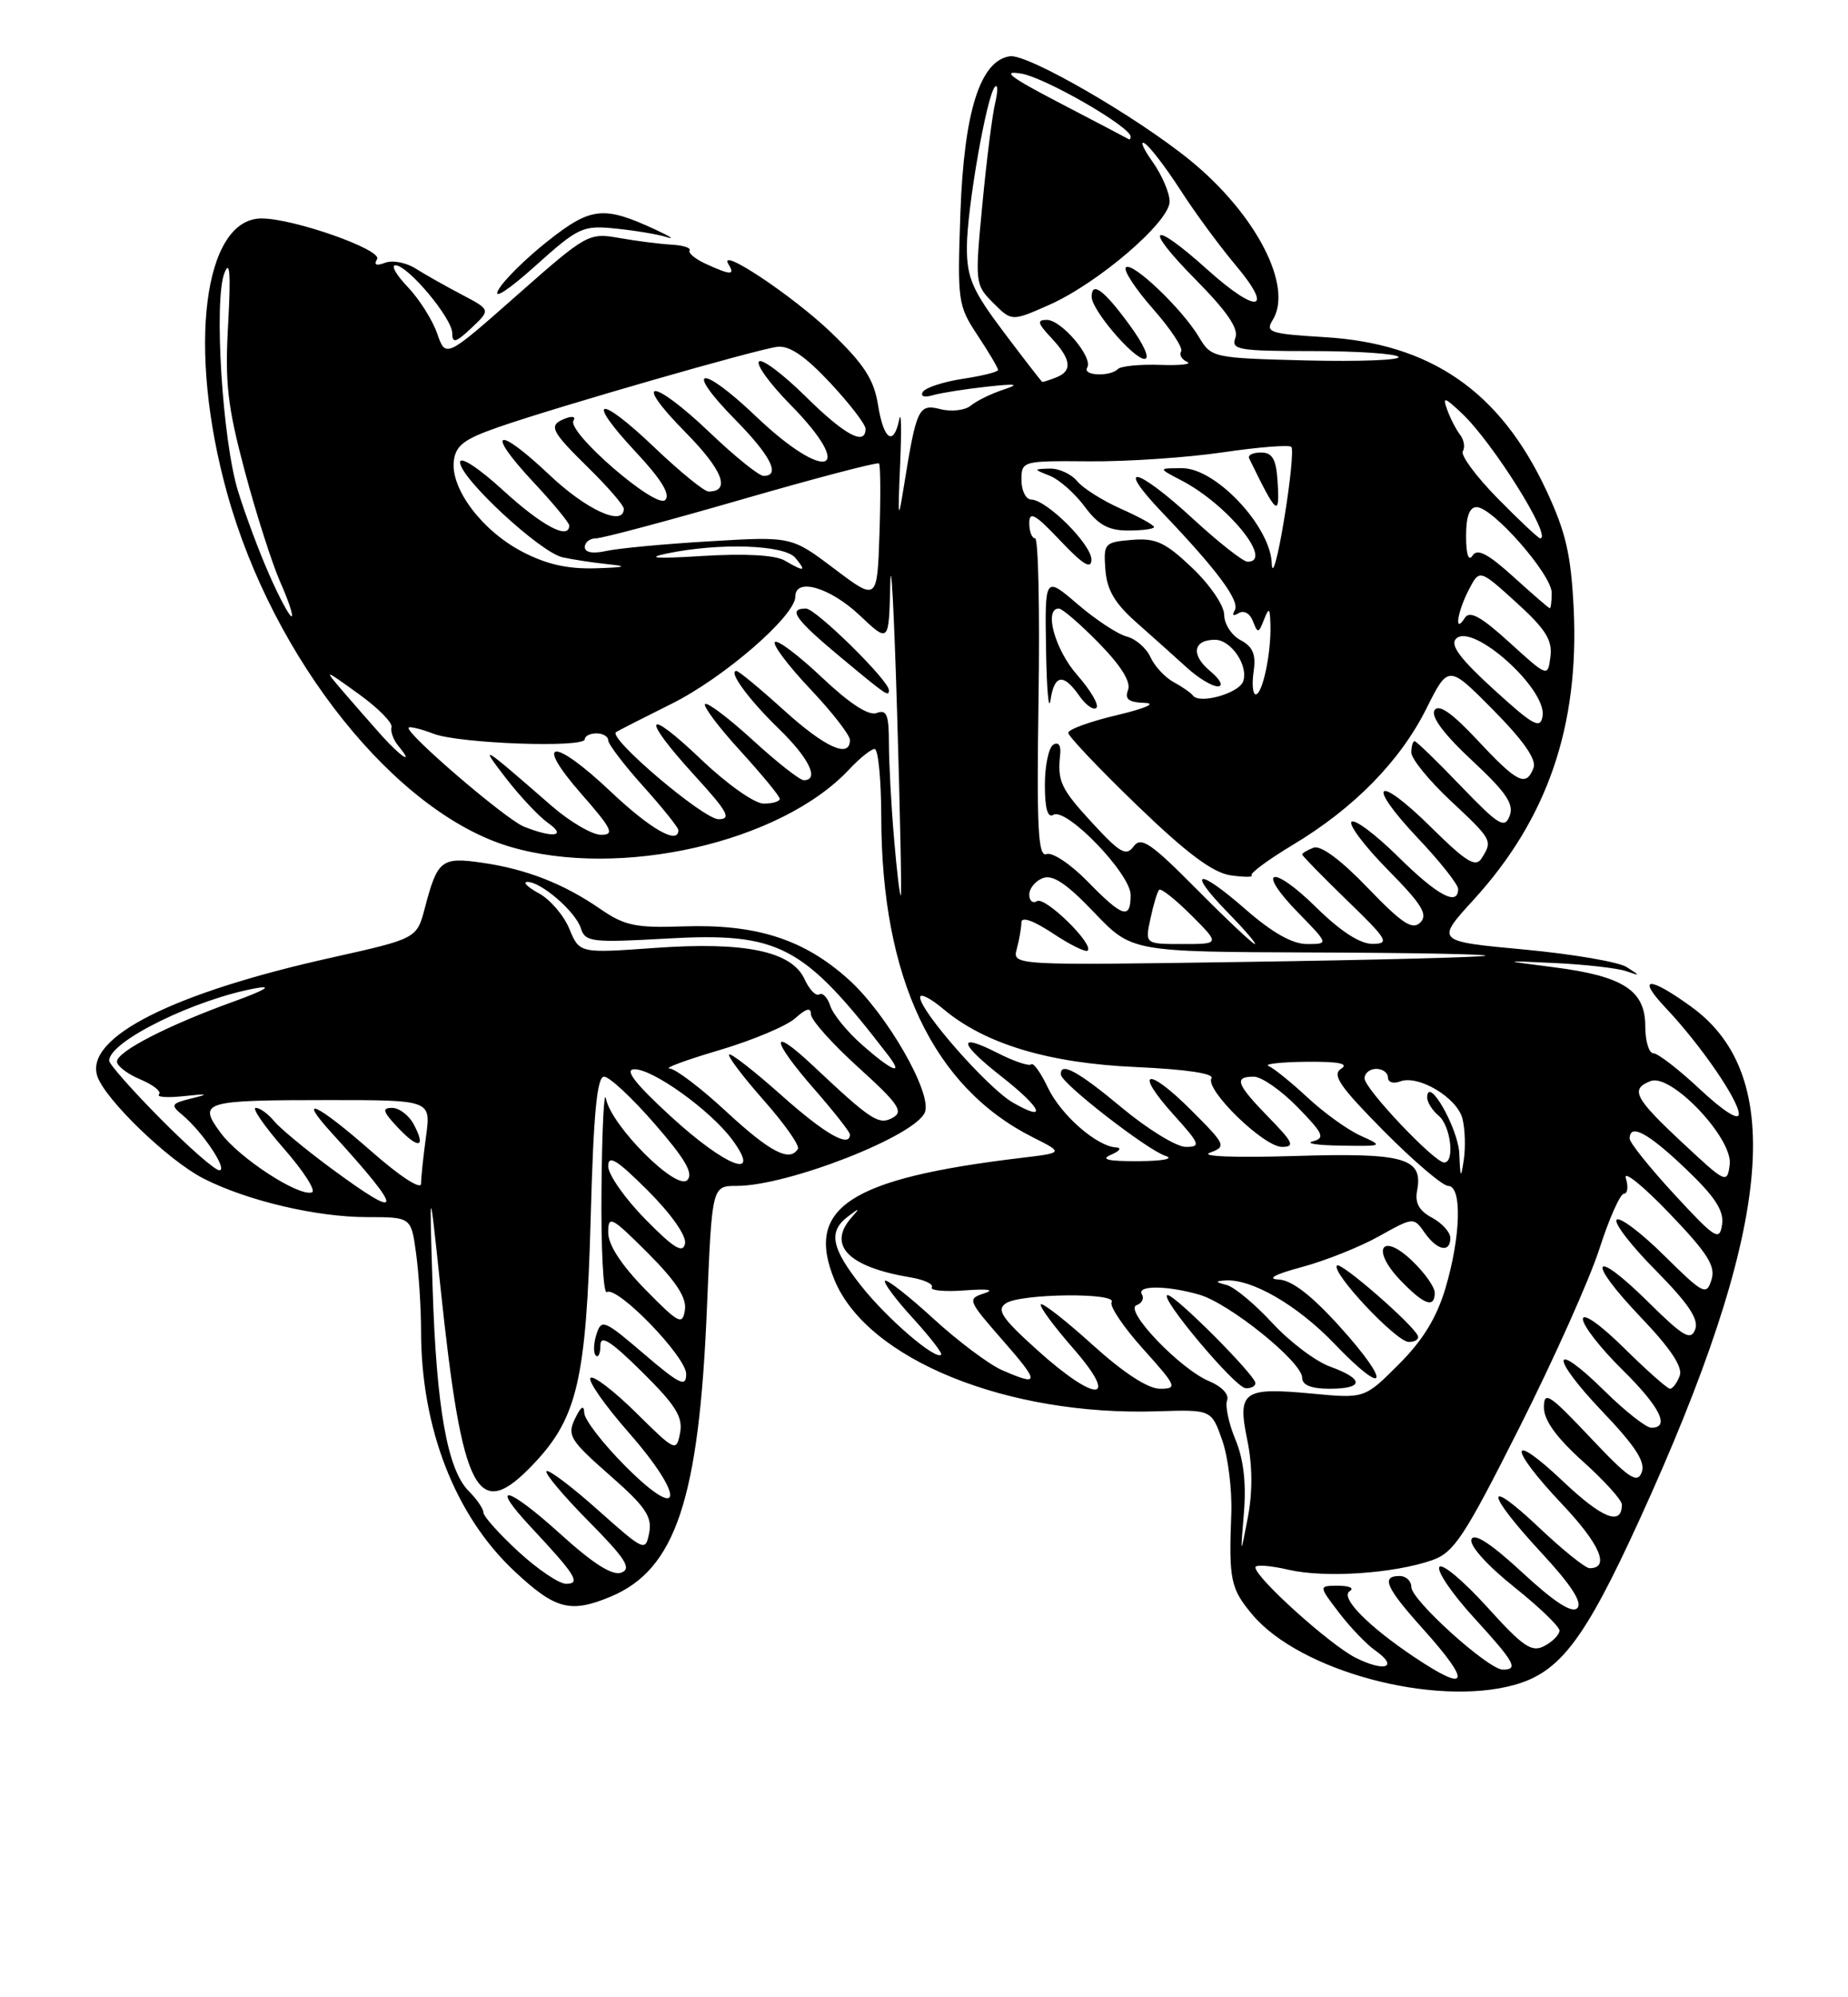 <?xml version="1.0" encoding="UTF-8" standalone="no"?>
<!DOCTYPE svg PUBLIC "-//W3C//DTD SVG 1.1//EN" "http://www.w3.org/Graphics/SVG/1.1/DTD/svg11.dtd" >
<svg xmlns="http://www.w3.org/2000/svg" xmlns:xlink="http://www.w3.org/1999/xlink" version="1.1" viewBox="0 0 237 256">
 <g >
 <path fill="currentColor"
d=" M 194.21 215.96 C 200.07 214.33 203.22 210.18 210.24 194.83 C 227.24 157.67 229.24 137.98 216.93 129.06 C 211.41 125.06 209.81 125.15 213.68 129.25 C 218.09 133.91 223.00 141.05 223.00 142.79 C 223.00 143.68 221.02 142.42 218.04 139.64 C 215.32 137.09 212.62 135.00 212.04 135.00 C 211.47 135.00 211.00 133.44 211.00 131.52 C 211.00 126.94 208.15 125.11 199.31 123.98 C 192.50 123.11 192.50 123.11 199.50 123.44 C 203.35 123.63 207.40 124.09 208.50 124.46 C 210.41 125.12 210.41 125.10 208.61 123.95 C 207.58 123.29 201.64 122.28 195.43 121.70 C 184.12 120.65 184.12 120.65 188.98 115.33 C 198.44 104.98 202.54 93.08 201.82 78.03 C 201.48 71.09 200.82 68.21 198.30 62.83 C 192.36 50.14 183.47 44.01 169.82 43.21 C 162.87 42.79 162.24 42.59 163.21 41.03 C 165.88 36.75 161.14 27.53 152.72 20.62 C 145.89 15.03 131.80 6.88 129.52 7.21 C 125.70 7.76 123.64 14.29 123.17 27.26 C 122.77 38.63 122.84 39.16 125.38 42.99 C 126.82 45.17 128.00 47.16 128.00 47.42 C 128.00 47.67 125.97 48.18 123.49 48.55 C 121.01 48.93 118.70 49.68 118.36 50.22 C 118.00 50.80 118.52 50.99 119.62 50.66 C 120.66 50.36 123.75 49.87 126.50 49.57 C 130.38 49.14 130.87 49.23 128.69 49.94 C 127.14 50.45 125.27 51.36 124.53 51.97 C 123.79 52.59 122.04 52.80 120.64 52.45 C 117.80 51.73 117.54 52.28 115.93 62.26 C 115.18 66.94 115.13 66.64 115.44 59.50 C 115.63 55.10 115.58 52.51 115.33 53.75 C 114.60 57.27 113.32 56.40 112.60 51.88 C 112.08 48.64 110.80 46.67 106.60 42.63 C 101.65 37.88 91.90 31.41 93.44 33.90 C 94.30 35.29 93.72 35.28 90.58 33.85 C 89.19 33.22 88.23 32.44 88.44 32.10 C 88.64 31.77 87.61 31.44 86.15 31.36 C 84.69 31.28 81.68 30.90 79.46 30.51 C 75.49 29.81 75.27 29.93 66.29 37.85 C 57.16 45.91 57.16 45.91 56.06 42.73 C 55.45 40.99 53.75 38.31 52.29 36.78 C 50.82 35.25 50.11 34.00 50.71 34.00 C 52.31 34.00 58.00 40.80 58.00 42.71 C 58.00 44.05 58.46 43.92 60.47 42.03 C 62.93 39.71 62.93 39.71 59.22 37.76 C 57.17 36.69 54.51 35.18 53.30 34.42 C 52.09 33.65 50.33 33.32 49.39 33.68 C 48.26 34.11 47.91 33.96 48.36 33.22 C 49.10 32.03 37.67 28.00 33.55 28.00 C 26.09 28.00 23.99 44.67 29.12 63.19 C 35.04 84.54 50.74 104.17 65.38 108.52 C 79.46 112.70 100.15 107.99 108.92 98.60 C 110.26 97.17 111.72 96.00 112.17 96.00 C 112.63 96.00 113.01 99.94 113.02 104.75 C 113.06 125.39 119.67 139.35 132.46 145.77 C 136.41 147.76 136.41 147.76 130.96 148.41 C 108.92 151.05 103.19 154.80 107.03 164.08 C 111.24 174.24 129.16 181.52 148.43 180.89 C 155.36 180.67 155.36 180.67 156.74 184.58 C 157.50 186.74 158.02 190.97 157.91 194.00 C 157.58 202.50 157.81 203.62 160.63 206.97 C 166.71 214.19 183.94 218.81 194.21 215.96 Z  M 78.33 204.64 C 86.66 201.15 89.66 192.14 90.67 167.47 C 91.31 152.00 91.31 152.00 94.48 152.00 C 101.06 152.00 117.46 145.58 118.62 142.55 C 119.56 140.09 113.72 129.94 108.84 125.55 C 103.08 120.36 96.97 118.41 87.54 118.74 C 81.56 118.95 80.09 118.64 77.04 116.54 C 72.33 113.28 67.50 111.39 61.84 110.58 C 56.60 109.82 56.10 110.22 54.48 116.40 C 53.45 120.30 53.45 120.30 42.48 122.75 C 22.14 127.27 10.90 132.95 12.47 137.90 C 13.41 140.86 21.57 148.74 26.09 151.05 C 31.68 153.90 40.58 156.00 47.07 156.00 C 52.73 156.00 52.73 156.00 53.36 160.64 C 53.71 163.19 54.00 167.67 54.00 170.59 C 54.00 183.04 58.36 194.26 65.97 201.38 C 71.23 206.30 73.14 206.80 78.33 204.64 Z  M 79.00 29.30 C 81.47 29.55 84.40 30.04 85.50 30.39 C 86.60 30.74 85.99 30.33 84.14 29.47 C 77.42 26.34 75.80 26.51 70.24 30.91 C 67.40 33.15 64.54 35.98 63.89 37.20 C 63.21 38.47 65.23 37.15 68.60 34.13 C 74.21 29.10 74.72 28.86 79.00 29.30 Z  M 181.39 212.40 C 175.42 208.41 171.82 204.73 173.10 203.94 C 173.71 203.56 173.06 203.25 171.65 203.25 C 169.09 203.25 169.09 203.25 171.71 206.68 C 173.15 208.57 175.24 210.75 176.35 211.53 C 179.44 213.70 177.63 214.37 173.84 212.47 C 170.54 210.80 161.00 202.21 161.00 200.89 C 161.00 200.52 162.91 200.65 165.25 201.20 C 169.94 202.28 178.74 201.69 183.68 199.97 C 186.48 198.98 187.80 196.98 194.85 182.99 C 199.25 174.26 203.87 163.95 205.12 160.06 C 206.37 156.18 207.79 153.00 208.26 153.00 C 208.74 153.00 208.85 152.11 208.51 151.02 C 208.16 149.94 210.65 151.93 214.03 155.45 C 219.01 160.64 220.05 162.27 219.49 164.04 C 218.84 166.09 218.45 165.89 213.42 160.92 C 210.47 158.00 207.73 155.94 207.33 156.33 C 206.94 156.73 209.19 159.66 212.35 162.84 C 216.55 167.09 217.90 169.11 217.40 170.40 C 216.83 171.88 215.89 171.34 211.39 166.89 C 204.17 159.76 203.33 161.40 210.40 168.81 C 214.28 172.87 215.85 175.24 215.41 176.36 C 215.07 177.26 214.51 178.00 214.17 178.00 C 213.84 178.00 211.19 175.65 208.28 172.78 C 205.23 169.77 203.00 168.20 203.00 169.07 C 203.00 169.90 205.25 172.79 208.00 175.50 C 212.88 180.30 214.24 183.00 211.78 183.00 C 211.12 183.00 208.43 180.89 205.81 178.31 C 198.95 171.55 198.69 173.77 205.50 180.92 C 209.75 185.37 211.06 187.40 210.54 188.72 C 209.96 190.21 208.88 189.48 203.92 184.22 C 198.70 178.69 198.00 178.23 198.00 180.38 C 198.00 182.04 199.60 184.25 203.00 187.31 C 205.75 189.78 208.00 192.27 208.00 192.84 C 208.00 195.62 205.51 194.65 200.50 189.91 C 193.44 183.23 193.34 185.39 200.36 192.82 C 205.21 197.95 206.51 201.00 203.86 201.00 C 203.32 201.00 200.43 198.68 197.44 195.85 C 190.30 189.10 190.44 191.21 197.65 198.99 C 201.50 203.14 202.98 205.42 202.28 206.12 C 201.59 206.81 199.34 205.35 195.24 201.56 C 191.24 197.86 189.05 196.43 188.71 197.30 C 188.42 198.07 190.67 200.59 194.10 203.34 C 197.35 205.93 200.00 208.48 200.00 208.99 C 200.00 209.51 199.14 210.39 198.08 210.96 C 196.44 211.84 195.35 211.10 190.68 205.93 C 187.66 202.60 184.92 200.31 184.59 200.85 C 184.26 201.39 186.24 204.29 188.99 207.30 C 194.27 213.08 194.79 214.00 192.73 214.00 C 190.88 214.00 181.00 205.09 181.00 203.42 C 181.00 202.64 180.32 202.00 179.50 202.00 C 177.07 202.00 177.73 203.48 182.50 208.79 C 188.78 215.78 188.38 217.08 181.39 212.40 Z  M 159.53 193.86 C 159.84 190.09 159.48 186.99 158.43 184.49 C 157.58 182.44 157.10 180.19 157.37 179.48 C 157.66 178.73 156.68 177.70 155.07 177.03 C 151.35 175.49 144.09 167.90 145.76 167.29 C 146.45 167.04 146.76 166.42 146.45 165.91 C 145.71 164.73 149.62 164.74 153.80 165.94 C 157.68 167.06 167.00 174.57 167.00 176.59 C 167.00 177.53 168.16 178.00 170.50 178.00 C 174.94 178.00 174.98 176.76 170.60 175.17 C 168.73 174.50 165.38 171.97 163.16 169.56 C 160.93 167.14 158.30 164.96 157.31 164.70 C 155.84 164.32 155.81 164.21 157.13 164.12 C 160.50 163.88 166.40 167.29 171.12 172.22 C 177.87 179.26 178.52 177.45 171.88 170.10 C 168.23 166.05 165.69 164.09 164.00 164.00 C 162.40 163.92 163.47 163.34 166.96 162.40 C 169.97 161.59 174.42 159.82 176.86 158.45 C 181.27 155.99 181.30 155.99 182.70 157.99 C 184.31 160.29 186.00 160.63 186.00 158.67 C 186.00 157.94 184.94 156.77 183.66 156.08 C 182.00 155.20 181.43 154.18 181.74 152.60 C 182.54 148.41 180.11 147.73 165.96 148.17 C 158.43 148.40 153.86 148.23 155.15 147.75 C 157.31 146.95 157.23 146.75 152.73 142.26 C 147.10 136.63 145.34 137.15 150.54 142.91 C 153.90 146.63 154.04 147.00 152.07 147.00 C 150.88 147.00 147.21 144.75 143.90 142.00 C 138.24 137.28 135.93 136.03 136.06 137.75 C 136.14 138.88 147.13 147.40 149.46 148.15 C 150.63 148.52 149.16 148.81 146.00 148.83 C 142.07 148.85 141.07 148.61 142.50 148.00 C 143.60 147.53 143.89 147.11 143.15 147.07 C 140.66 146.94 136.06 142.92 134.39 139.41 C 133.48 137.50 132.52 136.15 132.25 136.42 C 131.97 136.69 130.01 136.02 127.88 134.94 C 122.70 132.30 122.97 133.70 128.46 138.00 C 133.62 142.05 134.44 143.94 129.88 141.31 C 126.67 139.45 118.00 129.60 118.00 127.82 C 118.00 127.27 119.34 127.95 120.98 129.33 C 126.32 133.82 134.50 136.28 145.74 136.77 C 152.04 137.05 155.75 137.60 155.37 138.20 C 154.49 139.63 162.06 147.00 164.41 147.00 C 166.11 147.00 165.85 146.43 162.70 143.21 C 158.55 138.95 158.20 138.00 160.80 138.00 C 161.79 138.00 164.31 139.76 166.41 141.91 C 169.72 145.30 169.98 145.87 168.36 146.29 C 167.34 146.55 168.97 146.80 172.00 146.84 C 177.41 146.92 177.45 146.90 174.50 145.57 C 172.85 144.83 169.79 142.63 167.70 140.68 C 165.60 138.73 163.35 136.91 162.70 136.64 C 162.04 136.38 164.20 136.13 167.50 136.09 C 171.66 136.05 173.04 136.32 172.00 136.98 C 170.78 137.76 171.82 139.26 177.47 144.97 C 181.31 148.84 185.02 152.00 185.72 152.00 C 187.52 152.00 187.35 158.44 185.39 165.06 C 184.26 168.88 182.48 171.79 179.39 174.87 C 175.00 179.26 175.00 179.26 168.25 178.62 C 159.41 177.79 158.67 178.32 159.96 184.58 C 160.63 187.79 160.65 191.23 160.03 194.50 C 159.07 199.50 159.07 199.50 159.53 193.86 Z  M 161.00 177.28 C 161.00 176.28 150.75 166.00 149.75 166.00 C 148.44 166.00 158.37 177.85 159.75 177.93 C 160.44 177.97 161.00 177.68 161.00 177.28 Z  M 181.83 171.21 C 181.21 169.75 171.96 161.70 171.47 162.20 C 170.64 163.03 179.07 172.00 180.67 172.00 C 181.49 172.00 182.02 171.65 181.83 171.21 Z  M 184.00 165.69 C 184.00 164.96 182.70 163.13 181.11 161.61 C 177.19 157.85 175.79 160.12 179.58 164.08 C 182.61 167.24 184.00 167.75 184.00 165.69 Z  M 133.00 173.02 C 128.47 168.94 127.77 167.88 129.00 167.05 C 130.85 165.79 143.33 165.65 142.56 166.90 C 142.26 167.39 144.07 170.09 146.60 172.90 C 150.92 177.70 151.04 178.00 148.76 178.00 C 147.22 178.00 144.08 175.95 140.13 172.38 C 136.71 169.28 133.72 166.95 133.49 167.18 C 133.25 167.41 135.11 169.94 137.61 172.80 C 143.70 179.76 140.64 179.91 133.00 173.02 Z  M 128.50 175.61 C 126.85 174.89 122.89 171.93 119.71 169.02 C 116.53 166.11 113.74 163.93 113.50 164.16 C 113.27 164.40 114.87 166.55 117.06 168.94 C 119.25 171.34 120.89 173.45 120.70 173.64 C 119.98 174.35 113.86 169.10 110.51 164.90 C 106.60 159.97 106.18 157.86 108.75 155.92 C 110.24 154.79 110.31 154.81 109.25 156.00 C 106.04 159.59 108.75 162.38 116.73 163.72 C 118.51 164.01 119.75 164.59 119.50 165.00 C 119.24 165.41 121.17 165.59 123.77 165.39 C 126.70 165.17 127.64 165.32 126.23 165.77 C 124.03 166.48 124.10 166.65 128.56 171.75 C 133.39 177.27 133.38 177.74 128.50 175.61 Z  M 214.75 153.11 C 211.59 149.69 209.00 146.46 209.00 145.94 C 209.00 143.93 211.35 145.19 216.17 149.79 C 219.95 153.39 221.11 155.17 220.85 156.95 C 220.53 159.12 220.00 158.79 214.75 153.11 Z  M 215.75 146.45 C 209.61 140.72 209.03 139.59 211.69 138.56 C 214.33 137.55 222.26 145.92 221.83 149.26 C 221.51 151.76 221.36 151.69 215.75 146.45 Z  M 187.15 147.86 C 187.02 144.64 183.12 137.79 183.03 140.63 C 183.01 141.25 183.68 142.32 184.50 143.00 C 186.05 144.29 186.61 149.00 185.21 149.00 C 183.95 149.00 175.00 139.55 175.00 138.22 C 175.00 137.55 175.68 137.00 176.50 137.00 C 177.32 137.00 178.00 137.50 178.00 138.11 C 178.00 138.72 178.70 138.94 179.56 138.61 C 181.90 137.72 186.89 140.70 187.56 143.40 C 187.89 144.70 187.96 147.05 187.73 148.63 C 187.35 151.16 187.28 151.07 187.15 147.86 Z  M 130.40 121.62 C 130.72 120.45 130.98 118.93 130.99 118.24 C 130.99 117.44 132.50 117.97 135.02 119.63 C 137.23 121.10 139.24 122.09 139.49 121.84 C 140.32 121.02 134.02 114.87 133.00 115.50 C 132.45 115.84 132.00 115.46 132.00 114.67 C 132.00 113.87 132.78 112.91 133.74 112.55 C 135.01 112.06 136.80 113.26 140.31 116.94 C 145.14 122.00 145.14 122.00 168.32 122.08 C 181.07 122.12 191.05 122.31 190.50 122.50 C 189.95 122.69 176.08 123.05 159.67 123.29 C 129.83 123.74 129.83 123.74 130.40 121.62 Z  M 147.54 117.75 C 147.92 115.96 148.42 114.30 148.65 114.05 C 148.88 113.80 150.73 115.27 152.77 117.30 C 156.47 121.00 156.47 121.00 151.65 121.00 C 146.84 121.00 146.84 121.00 147.54 117.75 Z  M 153.48 113.98 C 147.59 108.04 146.33 107.19 145.39 108.48 C 144.44 109.79 143.65 109.35 140.13 105.53 C 136.01 101.06 135.59 100.16 135.97 96.64 C 136.08 95.53 135.73 95.05 135.08 95.45 C 134.49 95.82 134.00 98.14 134.00 100.62 C 134.00 103.62 134.36 104.89 135.09 104.44 C 136.73 103.43 145.00 111.99 145.00 114.71 C 145.00 117.91 143.99 117.60 139.48 112.98 C 137.32 110.77 134.95 109.19 134.22 109.47 C 133.13 109.89 132.94 106.25 133.19 89.49 C 133.36 78.22 133.16 69.00 132.75 69.00 C 132.34 69.00 132.00 68.12 132.00 67.04 C 132.00 65.47 132.79 65.92 135.97 69.29 C 138.87 72.36 139.96 73.02 139.97 71.74 C 140.00 69.81 134.26 64.08 132.25 64.03 C 131.56 64.01 131.00 62.89 131.00 61.53 C 131.00 59.08 131.09 59.06 139.75 59.13 C 144.56 59.17 152.23 58.65 156.80 57.98 C 161.36 57.31 165.33 56.99 165.61 57.28 C 165.90 57.57 165.48 61.78 164.67 66.65 C 163.87 71.52 163.16 74.03 163.10 72.23 C 162.95 67.48 155.92 60.00 151.62 60.01 C 148.50 60.01 148.50 60.01 151.50 61.57 C 157.42 64.64 163.42 72.00 159.99 72.00 C 159.44 72.00 156.29 69.53 153.00 66.50 C 145.67 59.76 142.87 59.22 149.11 65.75 C 156.15 73.12 159.07 77.07 158.35 78.24 C 157.96 78.87 158.16 79.02 158.85 78.59 C 159.52 78.18 160.30 78.62 160.68 79.61 C 161.30 81.22 161.41 81.20 162.10 79.43 C 162.75 77.78 162.87 77.88 162.93 80.12 C 163.03 83.71 161.91 89.00 161.05 89.00 C 160.66 89.00 160.54 87.69 160.77 86.09 C 161.10 83.89 160.69 82.90 159.10 82.05 C 157.95 81.44 157.00 79.98 157.00 78.81 C 157.00 77.63 155.18 74.96 152.90 72.79 C 149.44 69.50 148.23 68.94 145.15 69.20 C 141.65 69.49 141.51 69.64 141.76 73.00 C 141.95 75.61 142.97 77.34 145.76 79.80 C 147.82 81.62 150.71 84.21 152.19 85.55 C 153.66 86.90 155.46 87.99 156.19 87.97 C 156.94 87.95 156.51 87.11 155.17 85.99 C 152.70 83.93 153.01 82.00 155.82 82.00 C 157.90 82.00 160.17 85.39 159.42 87.36 C 158.83 88.88 153.85 90.28 153.00 89.16 C 152.73 88.80 151.60 88.01 150.50 87.42 C 149.40 86.82 148.07 85.39 147.54 84.22 C 147.01 83.06 145.64 81.88 144.51 81.59 C 143.37 81.31 140.55 79.45 138.22 77.46 C 134.00 73.84 134.00 73.84 134.15 83.17 C 134.23 88.30 134.49 91.26 134.72 89.75 C 135.22 86.43 136.37 86.26 138.42 89.19 C 139.26 90.39 140.25 91.08 140.61 90.72 C 140.97 90.36 139.86 88.46 138.13 86.50 C 135.29 83.26 133.84 78.00 135.79 78.00 C 136.23 78.00 138.54 79.99 140.93 82.43 C 143.75 85.31 145.06 87.40 144.67 88.43 C 144.21 89.61 144.74 90.02 146.78 90.09 C 148.39 90.14 146.94 90.78 143.25 91.66 C 139.81 92.47 137.00 93.49 137.00 93.93 C 137.00 94.36 140.97 98.54 145.82 103.22 C 152.19 109.36 155.52 111.85 157.81 112.19 C 159.56 112.44 160.78 112.44 160.52 112.19 C 160.27 111.94 162.64 110.19 165.78 108.30 C 173.63 103.60 179.56 97.56 182.92 90.84 C 185.75 85.19 185.75 85.19 191.51 91.01 C 195.38 94.92 197.08 97.36 196.67 98.42 C 195.72 100.90 194.61 100.36 189.51 94.90 C 186.20 91.36 184.50 90.18 183.97 91.04 C 183.48 91.84 185.19 94.13 188.78 97.47 C 193.15 101.54 194.19 103.06 193.61 104.57 C 192.96 106.26 192.21 105.80 187.35 100.75 C 184.32 97.59 181.64 95.00 181.42 95.00 C 181.19 95.00 181.00 95.66 181.00 96.46 C 181.00 97.26 183.25 100.02 186.00 102.60 C 191.38 107.63 191.45 107.75 190.02 110.00 C 189.25 111.23 188.06 110.50 183.56 106.06 C 176.49 99.07 175.04 100.23 181.84 107.43 C 184.68 110.43 187.00 113.36 187.00 113.94 C 187.00 116.21 184.34 114.78 179.31 109.81 C 176.41 106.95 173.73 104.94 173.33 105.33 C 172.94 105.73 175.05 108.51 178.02 111.52 C 182.36 115.92 183.17 117.23 182.15 118.24 C 181.14 119.25 179.82 118.38 175.41 113.80 C 171.97 110.22 169.38 108.30 168.46 108.65 C 167.66 108.96 167.00 109.35 167.00 109.52 C 167.00 109.69 169.59 112.33 172.75 115.40 C 177.96 120.44 178.27 120.96 176.03 120.98 C 174.42 120.99 171.92 119.37 168.81 116.31 C 163.09 110.68 160.96 111.33 166.52 117.02 C 170.41 121.00 170.41 121.00 167.61 121.00 C 165.74 121.00 163.15 119.54 159.71 116.53 C 153.55 111.14 152.09 111.46 157.52 117.02 C 159.66 119.21 161.19 121.00 160.93 121.00 C 160.66 121.00 157.31 117.84 153.48 113.98 Z  M 148.00 67.55 C 148.00 67.30 146.09 66.25 143.75 65.21 C 141.41 64.17 138.88 62.58 138.13 61.66 C 137.37 60.75 135.80 60.03 134.63 60.06 C 132.50 60.13 132.50 60.13 134.68 61.00 C 135.87 61.49 137.87 63.26 139.11 64.94 C 140.85 67.28 142.15 68.00 144.69 68.00 C 146.51 68.00 148.00 67.80 148.00 67.55 Z  M 163.83 61.50 C 163.65 58.83 163.15 58.00 161.71 58.00 C 160.68 58.00 160.00 58.34 160.20 58.75 C 163.80 66.15 164.16 66.42 163.83 61.50 Z  M 114.65 107.37 C 114.29 103.15 114.00 97.69 114.00 95.24 C 114.00 91.61 113.71 90.90 112.43 91.39 C 111.41 91.78 108.98 90.20 105.42 86.84 C 102.43 84.01 99.71 81.96 99.38 82.29 C 99.05 82.62 101.08 85.32 103.89 88.29 C 106.70 91.26 109.00 94.21 109.00 94.85 C 109.00 97.26 105.82 95.82 100.50 91.00 C 97.46 88.25 94.74 86.00 94.45 86.00 C 93.33 86.00 96.03 89.68 99.92 93.45 C 103.77 97.18 105.13 100.00 103.08 100.00 C 102.57 100.00 99.63 97.69 96.55 94.87 C 93.46 92.05 90.70 89.96 90.42 90.24 C 90.15 90.52 92.19 93.23 94.96 96.26 C 97.73 99.30 100.00 102.05 100.00 102.39 C 100.00 102.73 99.07 103.00 97.93 103.00 C 96.77 103.00 93.23 100.50 89.93 97.35 C 82.66 90.42 82.12 91.78 89.10 99.42 C 93.34 104.06 93.85 105.00 92.15 105.00 C 90.21 105.00 77.93 94.58 79.00 93.84 C 79.28 93.65 82.49 92.02 86.14 90.20 C 92.84 86.87 102.00 78.93 102.00 76.46 C 102.00 73.99 106.46 75.29 110.25 78.87 C 114.00 82.41 114.00 82.41 114.17 74.95 C 114.26 70.85 114.65 78.07 115.04 91.00 C 115.43 103.93 115.65 114.62 115.53 114.77 C 115.40 114.92 115.00 111.59 114.65 107.37 Z  M 114.00 88.46 C 114.00 87.22 104.62 78.00 103.36 78.00 C 100.99 78.00 101.96 79.37 107.81 84.24 C 113.73 89.16 114.00 89.35 114.00 88.46 Z  M 67.19 105.95 C 64.84 105.01 51.83 93.84 52.41 93.26 C 52.58 93.09 54.02 93.44 55.61 94.05 C 58.90 95.31 75.00 95.89 75.00 94.75 C 75.00 94.34 75.67 94.00 76.50 94.00 C 77.33 94.00 78.00 94.40 78.00 94.89 C 78.00 95.38 80.03 98.04 82.50 100.79 C 84.97 103.54 87.00 106.07 87.00 106.40 C 87.00 108.32 83.45 106.30 78.34 101.48 C 70.94 94.47 68.34 94.66 74.55 101.75 C 78.50 106.25 78.86 107.00 77.08 107.00 C 75.94 107.00 73.09 105.33 70.75 103.30 C 61.68 95.40 61.40 95.22 64.89 99.75 C 66.70 102.09 69.14 104.68 70.31 105.50 C 72.73 107.20 70.95 107.45 67.19 105.95 Z  M 48.92 94.25 C 47.57 92.74 45.35 90.20 43.98 88.61 C 41.50 85.71 41.50 85.71 46.00 88.95 C 48.48 90.73 50.37 92.65 50.21 93.20 C 50.06 93.76 50.45 94.84 51.09 95.61 C 53.21 98.17 51.41 97.04 48.92 94.25 Z  M 191.57 88.37 C 187.24 84.42 185.93 82.67 186.74 81.86 C 188.84 79.76 198.41 88.32 197.83 91.79 C 197.55 93.50 196.66 93.01 191.57 88.37 Z  M 193.59 82.35 C 189.93 79.02 188.48 78.22 187.86 79.20 C 186.46 81.40 186.88 78.46 188.37 75.59 C 189.74 72.94 189.74 72.94 194.46 77.22 C 198.21 80.62 199.11 82.05 198.84 84.15 C 198.50 86.81 198.50 86.81 193.59 82.35 Z  M 34.54 73.68 C 33.24 70.75 31.44 65.92 30.52 62.93 C 28.52 56.42 27.41 38.51 28.78 35.00 C 29.48 33.21 29.61 35.06 29.26 41.50 C 28.83 49.10 29.17 52.04 31.39 60.38 C 32.84 65.82 34.89 72.23 35.95 74.63 C 37.02 77.03 37.66 79.00 37.39 79.00 C 37.11 79.00 35.83 76.61 34.54 73.68 Z  M 194.08 73.92 C 190.81 70.96 189.45 70.26 188.85 71.21 C 188.34 72.01 188.02 71.07 188.02 68.75 C 188.01 66.23 188.45 65.00 189.37 65.00 C 191.42 65.00 199.00 73.64 199.00 75.98 C 199.00 77.09 198.89 77.98 198.75 77.96 C 198.61 77.94 196.51 76.12 194.08 73.92 Z  M 107.00 72.90 C 101.50 68.75 101.50 68.75 91.00 69.38 C 85.22 69.72 79.26 70.28 77.75 70.62 C 76.03 71.00 75.00 70.82 75.00 70.12 C 75.00 69.50 75.65 69.00 76.44 69.00 C 77.23 69.00 85.64 66.76 95.12 64.02 C 104.61 61.28 112.53 59.20 112.73 59.40 C 112.92 59.59 112.95 63.64 112.79 68.40 C 112.50 77.05 112.50 77.05 107.00 72.90 Z  M 66.91 70.68 C 61.79 67.98 57.78 62.64 58.20 59.09 C 58.44 57.08 59.53 56.27 64.00 54.72 C 71.65 52.07 97.03 44.78 99.70 44.45 C 101.24 44.27 103.27 45.65 106.45 49.05 C 108.95 51.73 111.00 54.38 111.00 54.96 C 111.00 57.21 108.33 55.77 103.31 50.81 C 100.41 47.95 97.73 45.94 97.34 46.33 C 96.94 46.72 98.73 49.19 101.31 51.81 C 109.98 60.61 106.00 62.00 96.92 53.34 C 89.83 46.58 87.59 46.98 94.31 53.81 C 98.85 58.42 100.15 61.00 97.93 61.00 C 97.33 61.00 94.26 58.52 91.09 55.50 C 83.64 48.39 80.90 48.31 87.90 55.40 C 92.69 60.25 93.76 63.00 90.87 63.00 C 90.31 63.00 87.18 60.45 83.92 57.34 C 76.69 50.44 74.96 50.90 81.57 57.97 C 84.82 61.45 86.01 63.39 85.31 64.09 C 84.12 65.28 72.66 55.37 73.55 53.91 C 73.86 53.42 73.41 53.29 72.55 53.62 C 70.26 54.50 70.56 55.15 75.50 60.00 C 77.97 62.43 80.00 64.77 80.00 65.21 C 80.00 67.55 75.21 65.37 70.43 60.84 C 63.65 54.43 62.17 55.12 68.40 61.79 C 70.93 64.49 73.00 67.00 73.00 67.35 C 73.00 69.26 69.53 67.42 64.58 62.90 C 61.37 59.96 59.00 58.42 59.00 59.25 C 59.00 61.28 69.27 70.79 72.14 71.43 C 73.44 71.72 76.08 72.12 78.00 72.32 C 80.61 72.59 80.20 72.72 76.41 72.84 C 72.77 72.95 70.05 72.33 66.91 70.68 Z  M 100.60 71.83 C 99.39 71.14 95.52 70.93 90.10 71.26 C 84.16 71.63 82.74 71.53 85.50 70.95 C 92.23 69.54 100.60 69.82 102.00 71.50 C 103.47 73.27 103.18 73.33 100.60 71.83 Z  M 192.07 63.88 C 189.30 61.06 187.29 58.34 187.60 57.84 C 187.92 57.33 187.75 56.37 187.24 55.71 C 186.73 55.04 185.99 53.61 185.60 52.52 C 184.98 50.80 185.23 50.86 187.49 52.99 C 191.45 56.71 199.15 69.00 197.52 69.00 C 197.30 69.00 194.84 66.70 192.07 63.88 Z  M 128.75 42.60 C 124.70 37.22 124.00 35.61 124.00 31.73 C 124.00 26.72 126.57 12.06 127.62 11.10 C 127.98 10.77 127.98 11.75 127.61 13.28 C 127.25 14.81 126.51 20.65 125.98 26.26 C 125.02 36.27 125.05 36.50 127.38 38.83 C 129.75 41.20 129.75 41.20 134.53 39.09 C 140.82 36.31 150.00 28.44 150.00 25.83 C 150.00 24.72 149.01 22.42 147.80 20.72 C 146.60 19.03 146.15 17.97 146.81 18.39 C 147.48 18.80 149.52 21.47 151.36 24.32 C 153.19 27.17 156.38 31.51 158.45 33.97 C 163.46 39.93 161.26 40.31 154.88 34.59 C 147.60 28.04 146.49 28.91 153.32 35.82 C 157.39 39.94 158.89 42.13 158.43 43.32 C 157.85 44.83 158.86 45.00 168.33 45.00 C 174.14 45.00 179.09 45.34 179.35 45.75 C 179.60 46.16 174.31 46.36 167.59 46.20 C 155.52 45.89 155.35 45.86 153.76 43.20 C 151.61 39.59 145.19 33.48 144.39 34.27 C 144.04 34.63 145.60 37.01 147.86 39.58 C 150.12 42.14 151.75 44.60 151.48 45.04 C 151.21 45.47 151.55 46.08 152.24 46.38 C 152.93 46.69 151.38 46.86 148.78 46.77 C 146.19 46.68 143.75 46.92 143.37 47.30 C 142.34 48.32 138.78 48.16 139.43 47.12 C 140.22 45.83 136.13 41.00 134.25 41.00 C 132.95 41.00 133.06 41.43 134.83 43.31 C 137.40 46.06 137.58 47.56 135.42 48.39 C 134.55 48.73 133.76 48.98 133.67 48.95 C 133.58 48.93 131.36 46.07 128.75 42.60 Z  M 144.78 41.54 C 141.54 37.13 140.00 36.01 140.00 38.05 C 140.00 39.72 145.36 46.00 146.78 46.00 C 147.53 46.00 146.69 44.13 144.78 41.54 Z  M 136.00 13.25 C 129.52 9.88 128.33 8.98 131.00 9.44 C 134.11 9.98 145.00 16.26 145.00 17.51 C 145.00 17.78 144.89 17.93 144.75 17.84 C 144.61 17.75 140.68 15.68 136.00 13.25 Z  M 66.48 198.87 C 64.01 196.60 62.00 194.35 62.00 193.87 C 62.00 193.39 61.15 192.15 60.11 191.11 C 57.37 188.37 55.96 180.40 55.48 165.00 C 55.06 151.50 55.06 151.50 56.47 164.81 C 59.30 191.72 61.20 195.31 68.52 187.54 C 74.04 181.69 75.18 176.74 75.75 156.25 C 76.11 142.76 76.56 138.00 77.47 138.00 C 78.15 138.00 81.08 140.73 83.98 144.07 C 87.88 148.55 88.97 150.43 88.14 151.26 C 86.74 152.66 78.38 144.29 77.71 140.81 C 77.47 139.54 77.21 144.71 77.14 152.31 C 77.06 159.90 77.37 165.89 77.82 165.61 C 79.17 164.78 88.00 173.89 88.00 176.11 C 88.00 177.85 87.19 177.47 82.58 173.53 C 77.48 169.17 77.13 169.02 76.49 171.03 C 76.12 172.19 76.08 173.42 76.41 173.74 C 76.73 174.07 77.00 173.49 77.00 172.45 C 77.00 171.03 78.32 171.87 82.35 175.85 C 86.66 180.11 87.60 181.62 87.22 183.65 C 86.74 186.12 86.62 186.06 81.56 181.06 C 78.71 178.25 76.09 176.25 75.73 176.61 C 75.36 176.97 77.56 180.11 80.61 183.59 C 87.93 191.92 87.64 195.37 80.25 187.97 C 77.36 185.08 74.97 181.99 74.93 181.11 C 74.89 180.01 74.51 180.25 73.74 181.84 C 72.71 183.98 73.10 184.60 78.17 189.06 C 82.76 193.07 83.65 194.38 83.26 196.45 C 82.78 198.91 82.65 198.85 76.67 193.53 C 73.32 190.54 70.36 188.31 70.09 188.57 C 69.83 188.84 72.26 191.72 75.49 194.99 C 80.22 199.77 81.04 201.05 79.70 201.56 C 78.55 202.00 76.11 200.46 71.85 196.60 C 65.03 190.43 62.62 189.89 68.12 195.77 C 73.84 201.88 74.53 203.00 72.60 203.00 C 71.70 203.00 68.94 201.14 66.48 198.87 Z  M 82.75 165.27 C 79.69 162.15 78.00 159.56 78.00 157.98 C 78.00 155.72 78.40 155.93 83.09 160.61 C 86.71 164.24 88.08 166.34 87.84 167.90 C 87.53 169.90 87.06 169.66 82.75 165.27 Z  M 82.75 156.26 C 80.14 153.61 78.00 150.55 78.00 149.48 C 78.00 147.95 79.11 148.64 83.10 152.62 C 86.12 155.65 88.06 158.41 87.85 159.41 C 87.58 160.70 86.39 159.97 82.75 156.26 Z  M 42.36 149.67 C 39.14 147.29 35.88 144.59 35.13 143.67 C 34.37 142.75 33.33 142.00 32.80 142.00 C 32.27 142.00 33.91 144.36 36.43 147.25 C 38.96 150.13 40.56 152.65 40.00 152.83 C 38.30 153.40 30.65 148.41 28.29 145.19 C 25.35 141.20 26.00 141.00 42.22 141.00 C 55.27 141.00 55.27 141.00 54.64 145.64 C 54.29 148.19 54.00 150.93 54.00 151.72 C 54.00 152.55 51.28 150.78 47.64 147.58 C 40.62 141.42 37.96 140.19 42.57 145.25 C 51.93 155.51 51.88 156.70 42.36 149.67 Z  M 53.05 144.09 C 52.43 142.94 51.19 142.00 50.29 142.00 C 48.96 142.00 49.09 142.47 51.00 144.50 C 53.68 147.35 54.69 147.15 53.05 144.09 Z  M 20.56 143.37 C 16.95 139.73 14.00 136.39 14.00 135.95 C 14.00 133.46 25.12 128.01 33.00 126.63 C 35.05 126.27 33.80 126.99 30.00 128.36 C 21.56 131.40 15.00 134.77 15.00 136.07 C 15.00 136.63 16.36 137.67 18.02 138.36 C 19.68 139.06 20.75 139.92 20.39 140.27 C 20.04 140.63 21.50 140.72 23.63 140.49 C 26.68 140.16 26.89 140.22 24.59 140.78 C 21.93 141.44 21.83 141.62 23.39 142.91 C 25.96 145.04 29.28 150.00 28.13 150.00 C 27.57 150.00 24.17 147.02 20.56 143.37 Z  M 85.98 143.05 C 81.43 138.87 80.05 137.08 81.34 137.05 C 83.71 136.99 91.11 142.31 93.90 146.07 C 97.83 151.40 93.10 149.59 85.98 143.05 Z  M 93.17 142.50 C 89.91 139.47 86.62 136.98 85.87 136.95 C 85.11 136.92 87.99 135.86 92.25 134.60 C 96.52 133.34 100.90 131.49 102.00 130.50 C 103.40 129.24 104.00 129.09 104.00 130.00 C 104.00 130.72 106.74 133.79 110.09 136.82 C 115.22 141.46 115.91 142.47 114.51 143.25 C 112.72 144.26 111.76 143.64 104.25 136.58 C 98.66 131.33 98.81 133.17 104.50 139.68 C 106.97 142.51 109.00 145.09 109.00 145.41 C 109.00 147.19 105.79 145.35 100.20 140.37 C 96.74 137.29 93.73 134.94 93.51 135.16 C 93.29 135.38 95.29 138.02 97.95 141.03 C 100.61 144.04 102.58 146.84 102.33 147.25 C 101.29 148.99 98.77 147.68 93.17 142.50 Z  M 110.58 133.94 C 108.66 132.25 106.82 130.00 106.48 128.92 C 106.13 127.85 105.50 127.19 105.07 127.45 C 104.64 127.72 103.80 126.85 103.19 125.52 C 101.55 121.92 95.56 120.67 83.96 121.50 C 74.32 122.19 74.32 122.19 73.02 119.06 C 72.31 117.33 70.55 115.28 69.11 114.50 C 67.68 113.72 67.00 113.06 67.62 113.04 C 69.34 112.98 73.81 116.83 74.49 118.97 C 75.05 120.74 75.85 120.84 85.44 120.30 C 99.95 119.48 103.00 121.08 113.90 135.25 C 115.96 137.93 114.45 137.34 110.58 133.94 Z "/>
</g>
</svg>